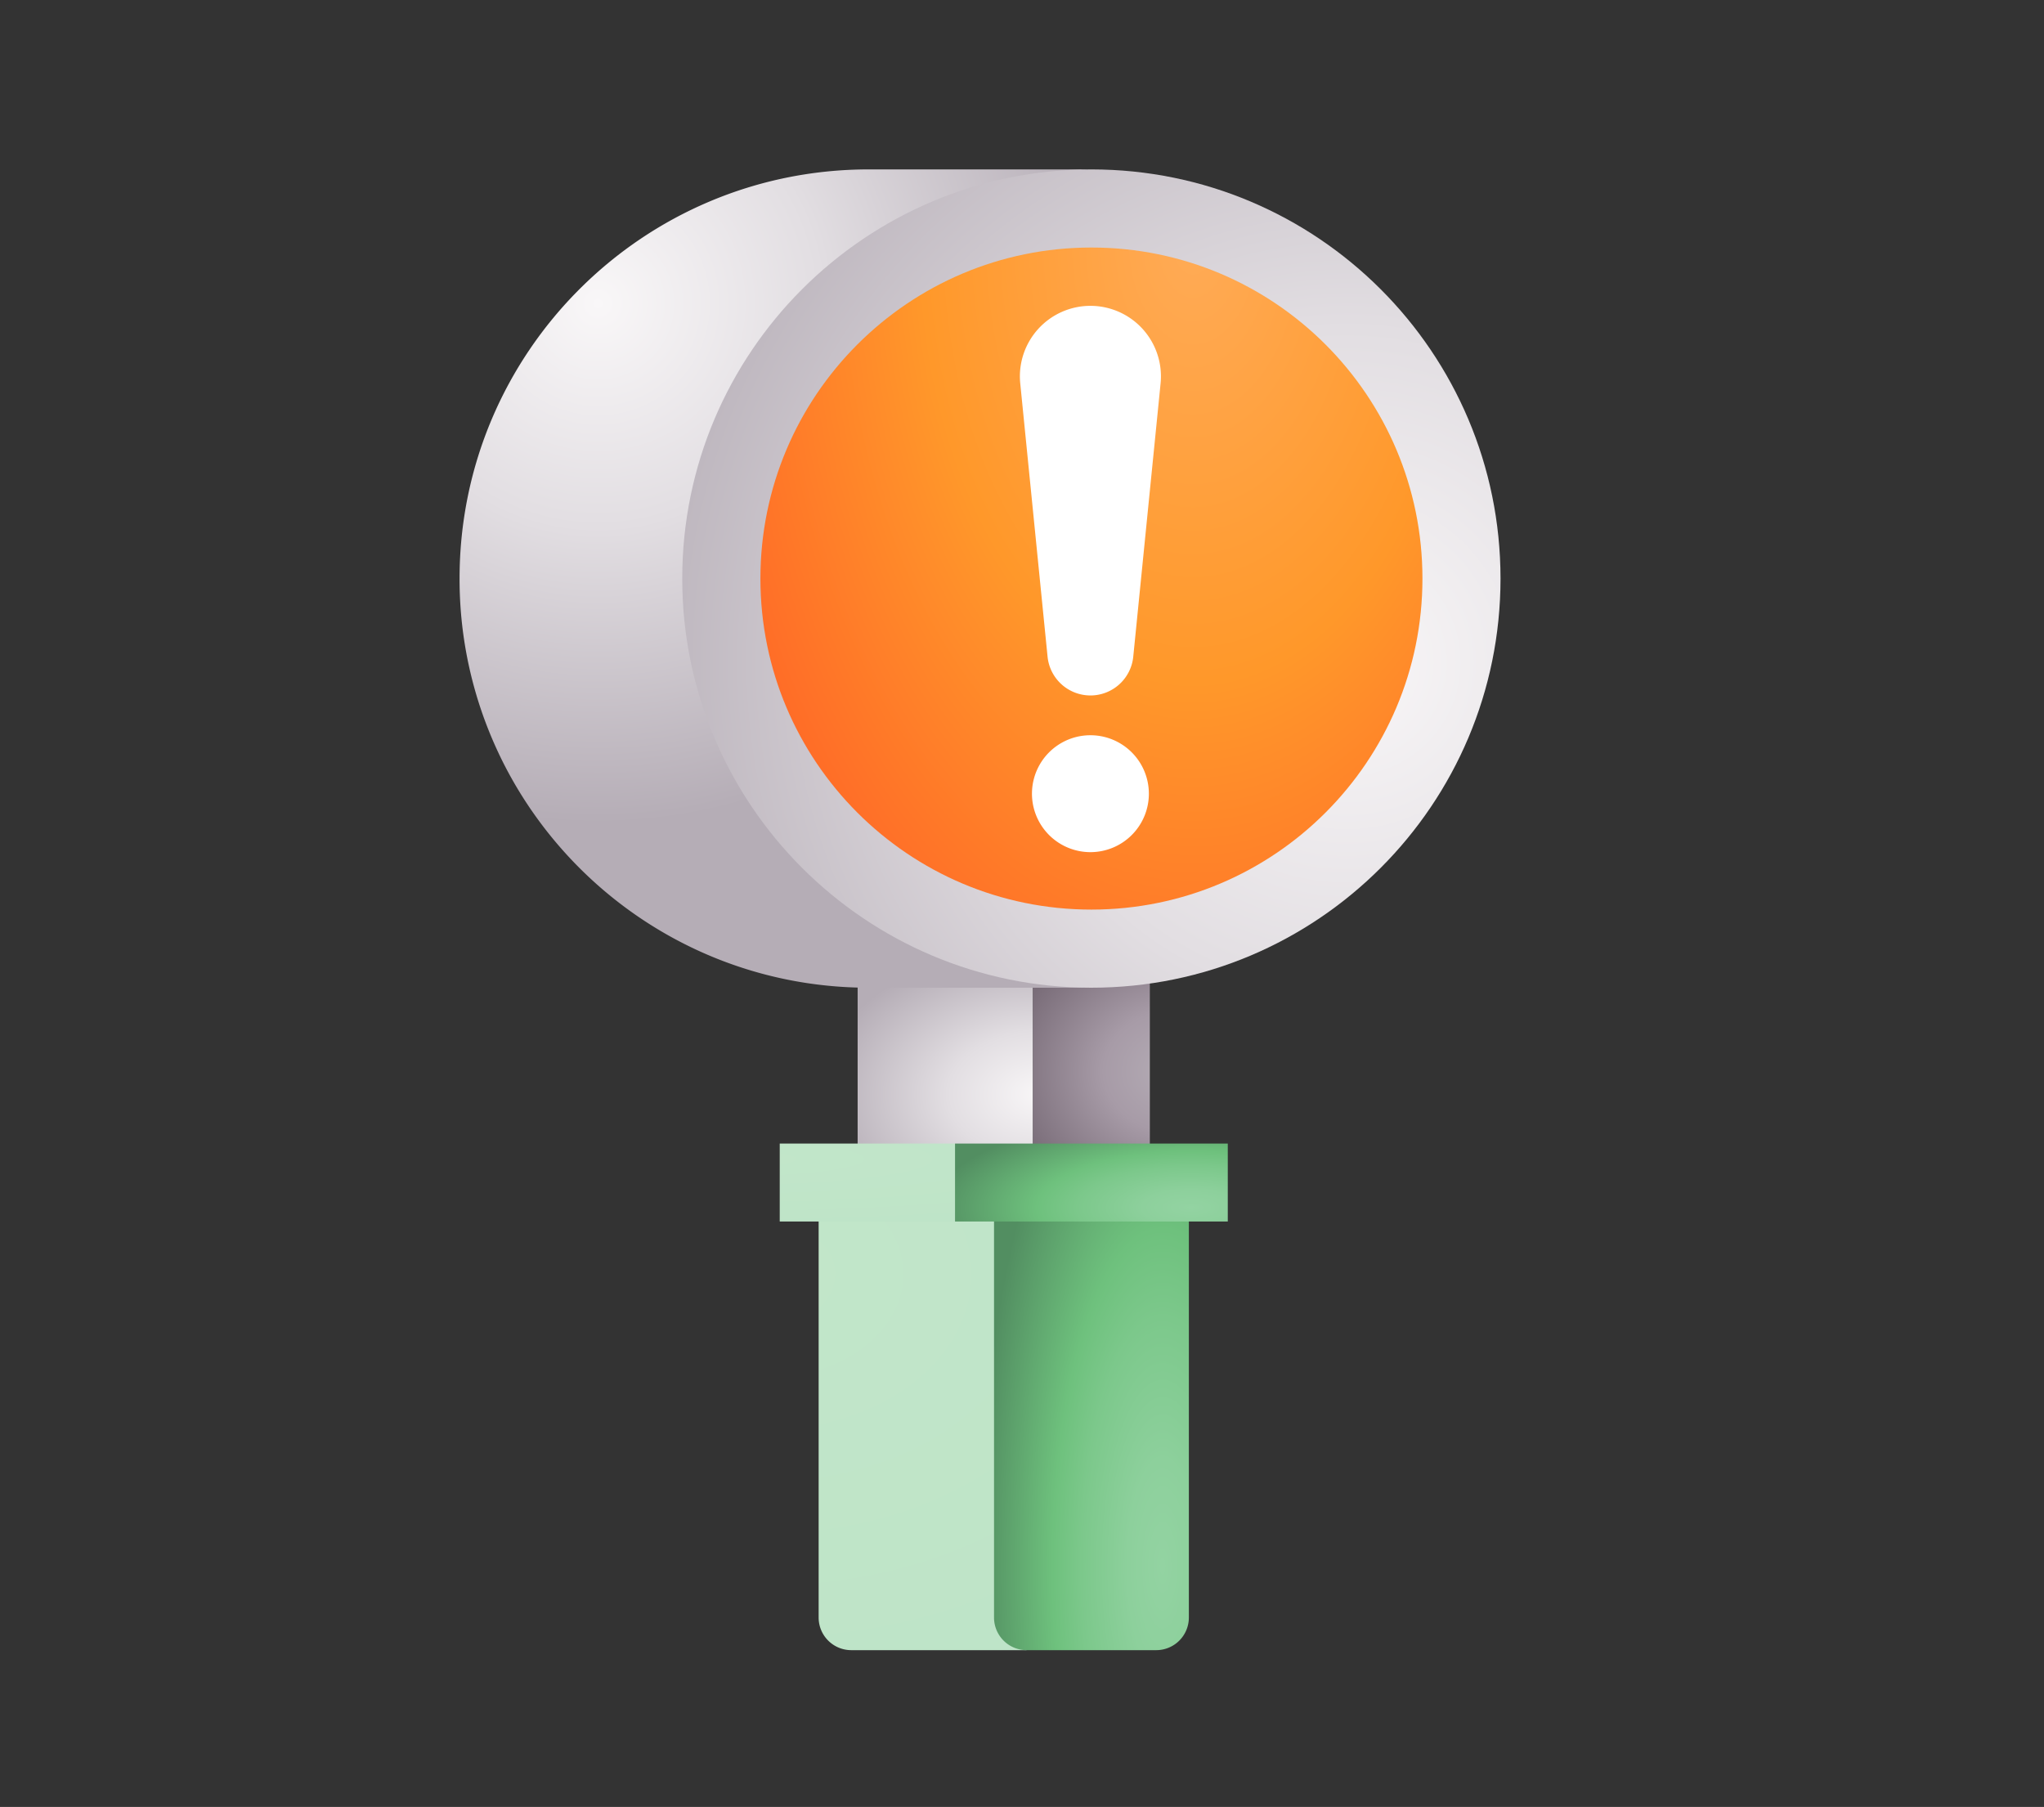 <svg width="181" height="160" fill="none" xmlns="http://www.w3.org/2000/svg"><rect width="100%" height="100%" fill="#333333" stroke="none"/><path d="M75.945 84.008h15.527v20.703H75.945V84.008z" fill="url(#paint0_radial_2569_56171)"/><path d="M91.469 84.008h10.351v20.703H91.469V84.008z" fill="url(#paint1_radial_2569_56171)"/><path d="M72.492 104.711H88.02s.722 23.127 1.754 34.813l1.697-.309c.151 1.261-.167 3.421-.397 4.99-.162 1.102-.282 1.911-.165 1.911H75.381a2.89 2.89 0 01-2.889-2.889v-38.516z" fill="url(#paint2_radial_2569_56171)"/><path fill-rule="evenodd" clip-rule="evenodd" d="M76.925 15h19.722C83.7 15 79.13 45.341 82.94 66.756H44.182a36.09 36.09 0 01-3.487-15.527C40.695 31.221 56.915 15 76.925 15zM44.18 66.756h38.757c2.078 11.679 6.647 20.703 13.708 20.703H76.923c-14.453 0-26.929-8.463-32.743-20.703z" fill="url(#paint3_radial_2569_56171)"/><path d="M69.047 108.161v-6.901h15.527l3.45 3.451-3.45 3.45H69.047z" fill="url(#paint4_radial_2569_56171)"/><path d="M102.387 146.116H90.913a2.889 2.889 0 01-2.89-2.889v-38.516h17.253v38.516a2.89 2.89 0 01-2.889 2.889z" fill="url(#paint5_radial_2569_56171)"/><path d="M84.57 101.26h24.153v6.901H84.57v-6.901z" fill="url(#paint6_radial_2569_56171)"/><path d="M96.644 87.459c20.008 0 36.229-16.22 36.229-36.23C132.873 31.22 116.652 15 96.643 15c-20.008 0-36.229 16.22-36.229 36.23 0 20.008 16.22 36.229 36.23 36.229z" fill="url(#paint7_radial_2569_56171)"/><path d="M96.648 80.541c16.188 0 29.312-13.123 29.312-29.312 0-16.188-13.124-29.311-29.312-29.311-16.189 0-29.312 13.123-29.312 29.311 0 16.189 13.123 29.312 29.312 29.312z" fill="url(#paint8_radial_2569_56171)"/><path d="M96.558 61.58a3.813 3.813 0 01-3.794-3.433l-2.42-24.204a6.245 6.245 0 1112.429 0l-2.421 24.204a3.812 3.812 0 01-3.794 3.434zm5.176 8.627a5.176 5.176 0 11-10.351 0 5.176 5.176 0 0110.351 0z" fill="#fff"/><defs><radialGradient id="paint0_radial_2569_56171" cx="0" cy="0" r="1" gradientUnits="userSpaceOnUse" gradientTransform="matrix(0 13.254 -19.913 0 92.428 96.906)"><stop stop-color="#F9F7F8"/><stop offset=".43" stop-color="#E2DEE2"/><stop offset="1" stop-color="#B5ADB6"/></radialGradient><radialGradient id="paint1_radial_2569_56171" cx="0" cy="0" r="1" gradientUnits="userSpaceOnUse" gradientTransform="matrix(0 12.657 -15.073 0 104.203 94.85)"><stop offset=".001" stop-color="#B5ADB6"/><stop offset=".43" stop-color="#A79BA7"/><stop offset="1" stop-color="#7A6D79"/></radialGradient><radialGradient id="paint2_radial_2569_56171" cx="0" cy="0" r="1" gradientUnits="userSpaceOnUse" gradientTransform="matrix(49.374 0 0 37.657 67.948 112.806)"><stop stop-color="#C2E6C9"/><stop offset=".976" stop-color="#BEE4C8"/></radialGradient><radialGradient id="paint3_radial_2569_56171" cx="0" cy="0" r="1" gradientUnits="userSpaceOnUse" gradientTransform="translate(52.973 26.902) scale(46.009)"><stop stop-color="#F9F7F8"/><stop offset=".43" stop-color="#E2DEE2"/><stop offset="1" stop-color="#B5ADB6"/></radialGradient><radialGradient id="paint4_radial_2569_56171" cx="0" cy="0" r="1" gradientUnits="userSpaceOnUse" gradientTransform="matrix(49.271 0 0 6.276 64.513 102.61)"><stop stop-color="#C2E6C9"/><stop offset=".976" stop-color="#BEE4C8"/></radialGradient><radialGradient id="paint5_radial_2569_56171" cx="0" cy="0" r="1" gradientUnits="userSpaceOnUse" gradientTransform="matrix(16.283 0 0 50.164 102.945 138.748)"><stop stop-color="#93D3A2"/><stop offset=".189" stop-color="#8DD09C"/><stop offset=".442" stop-color="#7CC88B"/><stop offset=".597" stop-color="#6EC17D"/><stop offset="1" stop-color="#528E61"/></radialGradient><radialGradient id="paint6_radial_2569_56171" cx="0" cy="0" r="1" gradientUnits="userSpaceOnUse" gradientTransform="matrix(22.796 0 0 8.361 105.46 106.933)"><stop stop-color="#93D3A2"/><stop offset=".189" stop-color="#8DD09C"/><stop offset=".442" stop-color="#7CC88B"/><stop offset=".597" stop-color="#6EC17D"/><stop offset="1" stop-color="#528E61"/></radialGradient><radialGradient id="paint7_radial_2569_56171" cx="0" cy="0" r="1" gradientUnits="userSpaceOnUse" gradientTransform="translate(119.265 58.64) scale(68.758)"><stop stop-color="#F9F7F8"/><stop offset=".43" stop-color="#E2DEE2"/><stop offset="1" stop-color="#B5ADB6"/></radialGradient><radialGradient id="paint8_radial_2569_56171" cx="0" cy="0" r="1" gradientUnits="userSpaceOnUse" gradientTransform="matrix(47.071 0 0 76.758 105.681 21.12)"><stop stop-color="#FFAB56"/><stop offset=".512" stop-color="#FF982A"/><stop offset=".598" stop-color="#FF8F2A"/><stop offset=".976" stop-color="#FF6927"/></radialGradient></defs></svg>
